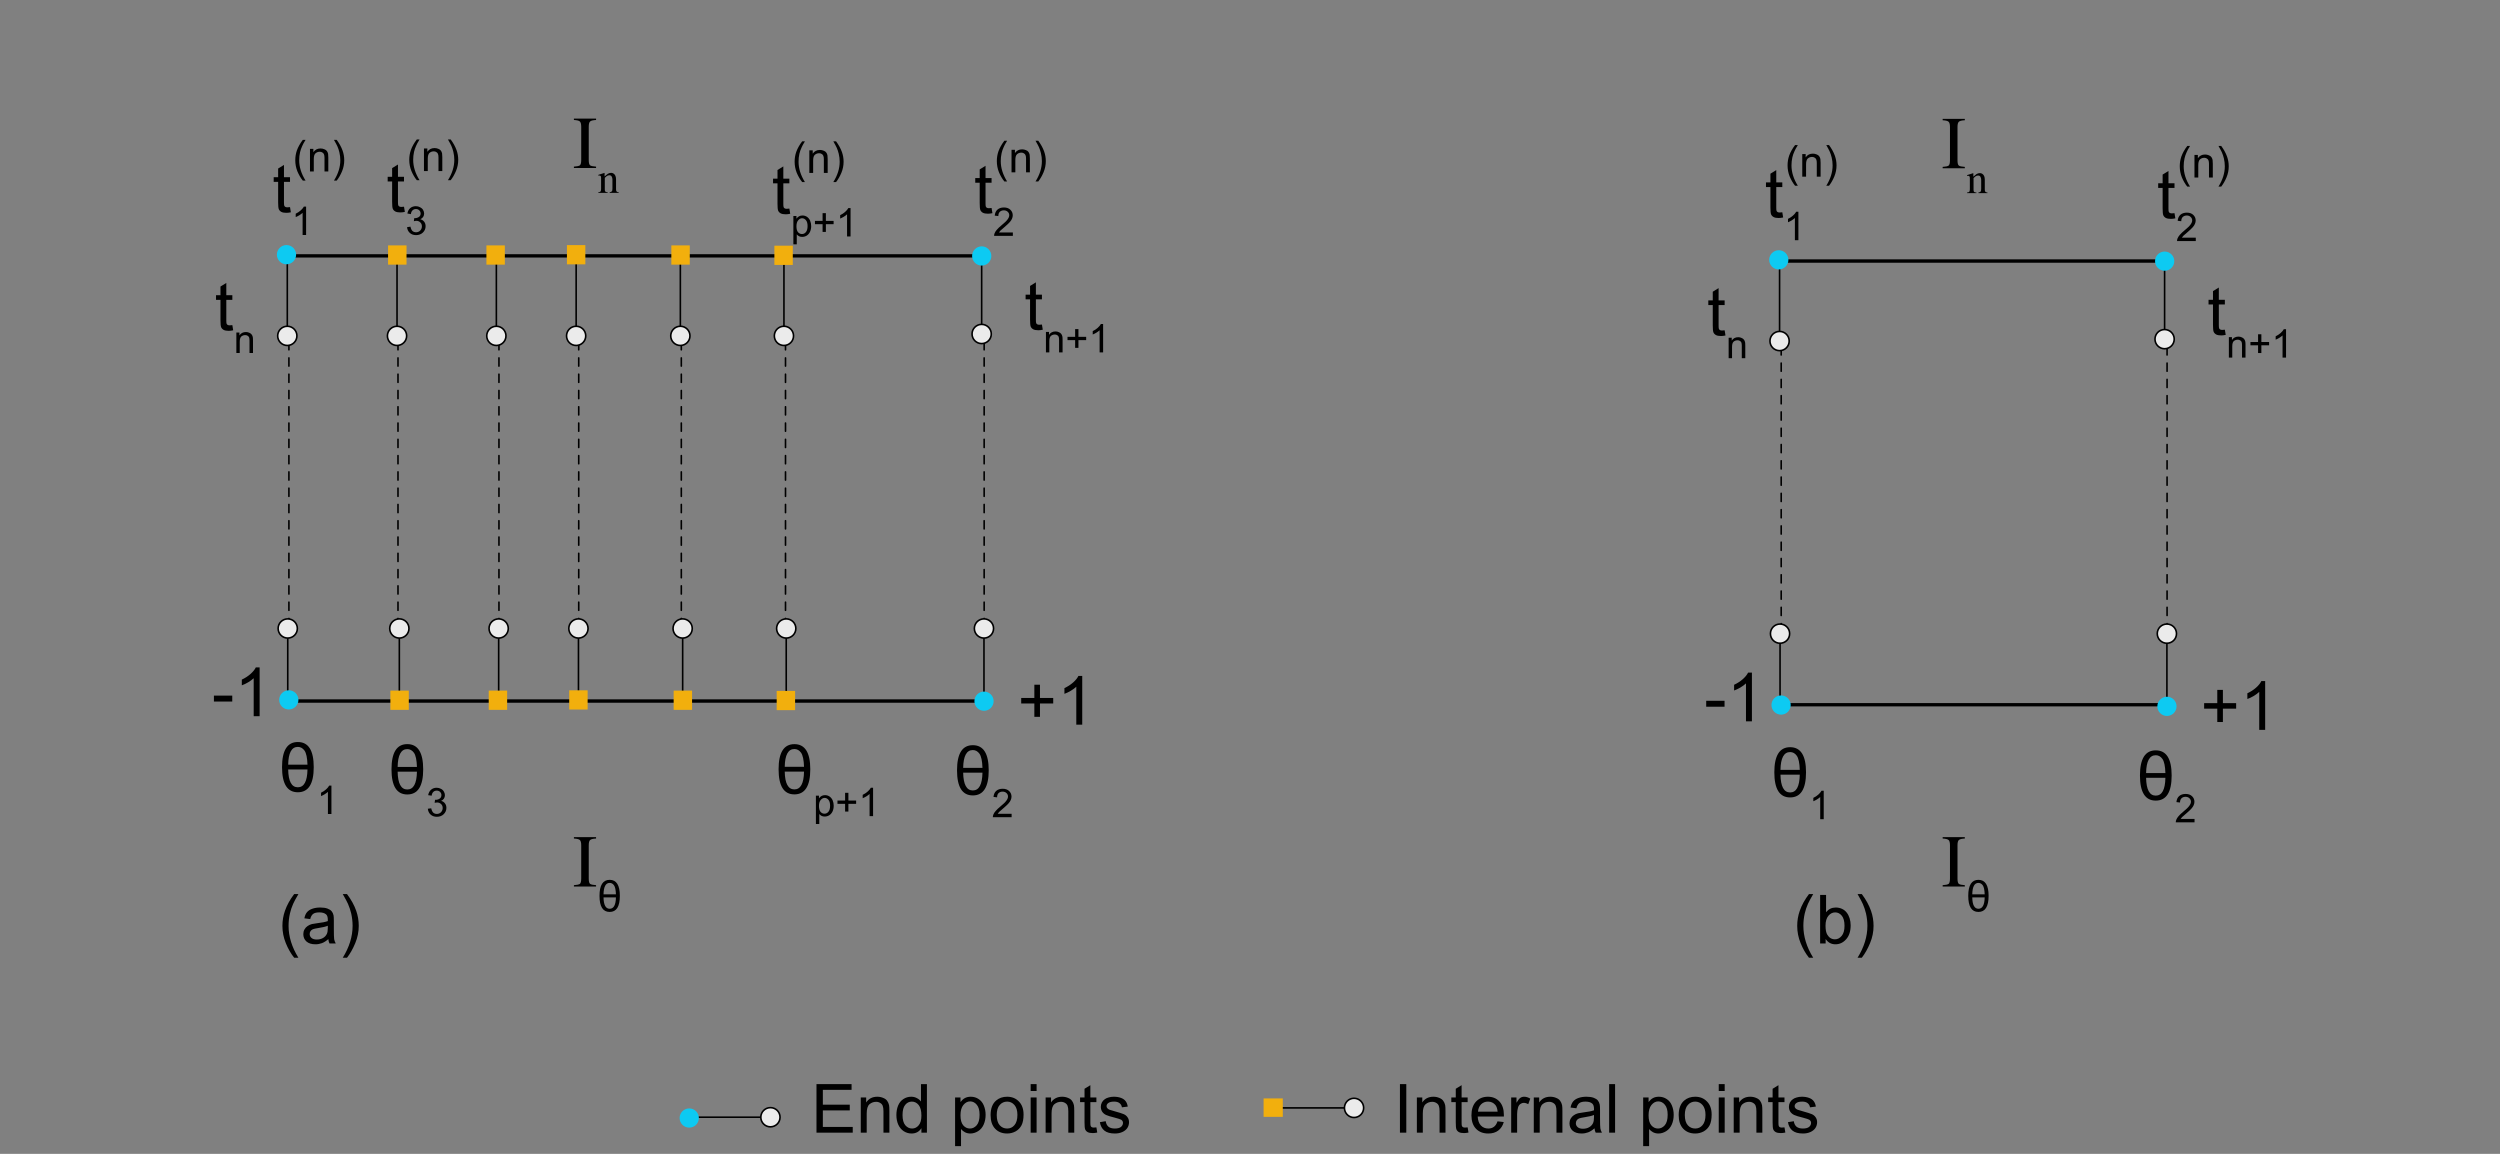 <?xml version="1.0" encoding="UTF-8"?>
<svg xmlns="http://www.w3.org/2000/svg" xmlns:xlink="http://www.w3.org/1999/xlink" width="368.504" height="170.079" viewBox="0 0 368.504 170.079">
<rect x="0" y="0" width="368.504" height="170.079" fill="#808080" stroke="none"/>
<defs>
<g>
<g id="glyph-0-0">
<path d="M 2.578 -0.781 L 2.703 -0.016 C 2.453 0.035 2.234 0.062 2.047 0.062 C 1.723 0.062 1.473 0.016 1.297 -0.078 C 1.117 -0.18 0.992 -0.316 0.922 -0.484 C 0.859 -0.648 0.828 -0.992 0.828 -1.516 L 0.828 -4.5 L 0.172 -4.5 L 0.172 -5.188 L 0.828 -5.188 L 0.828 -6.469 L 1.688 -7 L 1.688 -5.188 L 2.578 -5.188 L 2.578 -4.5 L 1.688 -4.5 L 1.688 -1.469 C 1.688 -1.219 1.703 -1.055 1.734 -0.984 C 1.766 -0.91 1.816 -0.852 1.891 -0.812 C 1.961 -0.77 2.062 -0.75 2.188 -0.75 C 2.289 -0.75 2.422 -0.758 2.578 -0.781 Z M 2.578 -0.781 "/>
</g>
<g id="glyph-0-1">
<path d="M 0.453 -3.578 C 0.453 -6.047 1.227 -7.281 2.781 -7.281 C 4.344 -7.281 5.125 -6.047 5.125 -3.578 C 5.125 -1.109 4.344 0.125 2.781 0.125 C 1.227 0.125 0.453 -1.109 0.453 -3.578 Z M 1.359 -3.938 L 4.203 -3.938 C 4.172 -4.957 4.023 -5.648 3.766 -6.016 C 3.504 -6.379 3.176 -6.562 2.781 -6.562 C 1.863 -6.562 1.391 -5.688 1.359 -3.938 Z M 4.203 -3.234 L 1.359 -3.234 C 1.391 -1.484 1.863 -0.609 2.781 -0.609 C 3.695 -0.609 4.172 -1.484 4.203 -3.234 Z M 4.203 -3.234 "/>
</g>
<g id="glyph-0-2">
<path d="M 0.312 -2.156 L 0.312 -3.031 L 3.016 -3.031 L 3.016 -2.156 Z M 0.312 -2.156 "/>
</g>
<g id="glyph-0-3">
<path d="M 3.719 0 L 2.844 0 L 2.844 -5.594 C 2.633 -5.395 2.359 -5.191 2.016 -4.984 C 1.672 -4.785 1.363 -4.641 1.094 -4.547 L 1.094 -5.391 C 1.582 -5.617 2.008 -5.895 2.375 -6.219 C 2.75 -6.551 3.008 -6.875 3.156 -7.188 L 3.719 -7.188 Z M 3.719 0 "/>
</g>
<g id="glyph-0-4">
<path d="M 2.5 -1.156 L 2.5 -3.125 L 0.562 -3.125 L 0.562 -3.938 L 2.5 -3.938 L 2.5 -5.891 L 3.328 -5.891 L 3.328 -3.938 L 5.281 -3.938 L 5.281 -3.125 L 3.328 -3.125 L 3.328 -1.156 Z M 2.5 -1.156 "/>
</g>
<g id="glyph-0-5">
<path d="M 0.797 0 L 0.797 -7.156 L 5.969 -7.156 L 5.969 -6.312 L 1.734 -6.312 L 1.734 -4.125 L 5.703 -4.125 L 5.703 -3.281 L 1.734 -3.281 L 1.734 -0.844 L 6.141 -0.844 L 6.141 0 Z M 0.797 0 "/>
</g>
<g id="glyph-0-6">
<path d="M 0.656 0 L 0.656 -5.188 L 1.453 -5.188 L 1.453 -4.453 C 1.828 -5.016 2.375 -5.297 3.094 -5.297 C 3.406 -5.297 3.691 -5.238 3.953 -5.125 C 4.223 -5.02 4.422 -4.875 4.547 -4.688 C 4.68 -4.508 4.773 -4.297 4.828 -4.047 C 4.859 -3.879 4.875 -3.594 4.875 -3.188 L 4.875 0 L 4 0 L 4 -3.156 C 4 -3.508 3.961 -3.773 3.891 -3.953 C 3.828 -4.129 3.707 -4.27 3.531 -4.375 C 3.352 -4.488 3.148 -4.547 2.922 -4.547 C 2.547 -4.547 2.219 -4.426 1.938 -4.188 C 1.664 -3.945 1.531 -3.492 1.531 -2.828 L 1.531 0 Z M 0.656 0 "/>
</g>
<g id="glyph-0-7">
<path d="M 4.031 0 L 4.031 -0.656 C 3.695 -0.133 3.211 0.125 2.578 0.125 C 2.16 0.125 1.773 0.008 1.422 -0.219 C 1.078 -0.445 0.812 -0.766 0.625 -1.172 C 0.438 -1.586 0.344 -2.062 0.344 -2.594 C 0.344 -3.102 0.426 -3.566 0.594 -3.984 C 0.77 -4.41 1.031 -4.734 1.375 -4.953 C 1.719 -5.18 2.102 -5.297 2.531 -5.297 C 2.844 -5.297 3.117 -5.227 3.359 -5.094 C 3.609 -4.969 3.812 -4.801 3.969 -4.594 L 3.969 -7.156 L 4.844 -7.156 L 4.844 0 Z M 1.25 -2.594 C 1.25 -1.926 1.383 -1.426 1.656 -1.094 C 1.938 -0.77 2.27 -0.609 2.656 -0.609 C 3.039 -0.609 3.363 -0.766 3.625 -1.078 C 3.895 -1.391 4.031 -1.867 4.031 -2.516 C 4.031 -3.223 3.895 -3.742 3.625 -4.078 C 3.352 -4.41 3.02 -4.578 2.625 -4.578 C 2.227 -4.578 1.898 -4.414 1.641 -4.094 C 1.379 -3.781 1.25 -3.281 1.25 -2.594 Z M 1.25 -2.594 "/>
</g>
<g id="glyph-0-8">
<path d="M 0.656 1.984 L 0.656 -5.188 L 1.453 -5.188 L 1.453 -4.516 C 1.648 -4.773 1.863 -4.969 2.094 -5.094 C 2.332 -5.227 2.625 -5.297 2.969 -5.297 C 3.406 -5.297 3.789 -5.18 4.125 -4.953 C 4.469 -4.734 4.723 -4.414 4.891 -4 C 5.066 -3.582 5.156 -3.125 5.156 -2.625 C 5.156 -2.102 5.062 -1.629 4.875 -1.203 C 4.688 -0.773 4.41 -0.445 4.047 -0.219 C 3.68 0.008 3.301 0.125 2.906 0.125 C 2.613 0.125 2.348 0.062 2.109 -0.062 C 1.879 -0.188 1.688 -0.344 1.531 -0.531 L 1.531 1.984 Z M 1.453 -2.562 C 1.453 -1.895 1.586 -1.398 1.859 -1.078 C 2.129 -0.766 2.457 -0.609 2.844 -0.609 C 3.227 -0.609 3.562 -0.77 3.844 -1.094 C 4.125 -1.426 4.266 -1.941 4.266 -2.641 C 4.266 -3.297 4.129 -3.785 3.859 -4.109 C 3.586 -4.441 3.258 -4.609 2.875 -4.609 C 2.5 -4.609 2.164 -4.43 1.875 -4.078 C 1.594 -3.734 1.453 -3.227 1.453 -2.562 Z M 1.453 -2.562 "/>
</g>
<g id="glyph-0-9">
<path d="M 0.328 -2.594 C 0.328 -3.551 0.598 -4.266 1.141 -4.734 C 1.578 -5.109 2.117 -5.297 2.766 -5.297 C 3.473 -5.297 4.051 -5.062 4.5 -4.594 C 4.957 -4.133 5.188 -3.492 5.188 -2.672 C 5.188 -2.004 5.086 -1.477 4.891 -1.094 C 4.691 -0.707 4.398 -0.406 4.016 -0.188 C 3.629 0.02 3.211 0.125 2.766 0.125 C 2.035 0.125 1.445 -0.109 1 -0.578 C 0.551 -1.047 0.328 -1.719 0.328 -2.594 Z M 1.234 -2.594 C 1.234 -1.926 1.379 -1.426 1.672 -1.094 C 1.961 -0.77 2.328 -0.609 2.766 -0.609 C 3.203 -0.609 3.562 -0.773 3.844 -1.109 C 4.133 -1.441 4.281 -1.945 4.281 -2.625 C 4.281 -3.258 4.133 -3.742 3.844 -4.078 C 3.551 -4.41 3.191 -4.578 2.766 -4.578 C 2.328 -4.578 1.961 -4.41 1.672 -4.078 C 1.379 -3.754 1.234 -3.258 1.234 -2.594 Z M 1.234 -2.594 "/>
</g>
<g id="glyph-0-10">
<path d="M 0.672 -6.141 L 0.672 -7.156 L 1.547 -7.156 L 1.547 -6.141 Z M 0.672 0 L 0.672 -5.188 L 1.547 -5.188 L 1.547 0 Z M 0.672 0 "/>
</g>
<g id="glyph-0-11">
<path d="M 0.312 -1.547 L 1.172 -1.688 C 1.223 -1.332 1.359 -1.062 1.578 -0.875 C 1.805 -0.695 2.117 -0.609 2.516 -0.609 C 2.922 -0.609 3.223 -0.688 3.422 -0.844 C 3.617 -1.008 3.719 -1.207 3.719 -1.438 C 3.719 -1.633 3.629 -1.789 3.453 -1.906 C 3.328 -1.977 3.023 -2.078 2.547 -2.203 C 1.91 -2.359 1.469 -2.492 1.219 -2.609 C 0.969 -2.734 0.773 -2.898 0.641 -3.109 C 0.516 -3.316 0.453 -3.551 0.453 -3.812 C 0.453 -4.039 0.504 -4.254 0.609 -4.453 C 0.711 -4.648 0.859 -4.812 1.047 -4.938 C 1.18 -5.039 1.363 -5.125 1.594 -5.188 C 1.832 -5.258 2.086 -5.297 2.359 -5.297 C 2.766 -5.297 3.117 -5.238 3.422 -5.125 C 3.734 -5.008 3.961 -4.848 4.109 -4.641 C 4.266 -4.441 4.367 -4.176 4.422 -3.844 L 3.562 -3.734 C 3.52 -3.992 3.406 -4.195 3.219 -4.344 C 3.031 -4.5 2.766 -4.578 2.422 -4.578 C 2.023 -4.578 1.738 -4.508 1.562 -4.375 C 1.383 -4.25 1.297 -4.094 1.297 -3.906 C 1.297 -3.789 1.332 -3.691 1.406 -3.609 C 1.477 -3.516 1.594 -3.438 1.75 -3.375 C 1.832 -3.344 2.094 -3.266 2.531 -3.141 C 3.145 -2.973 3.57 -2.836 3.812 -2.734 C 4.062 -2.629 4.254 -2.473 4.391 -2.266 C 4.535 -2.066 4.609 -1.82 4.609 -1.531 C 4.609 -1.227 4.523 -0.945 4.359 -0.688 C 4.191 -0.438 3.945 -0.238 3.625 -0.094 C 3.301 0.051 2.938 0.125 2.531 0.125 C 1.852 0.125 1.336 -0.016 0.984 -0.297 C 0.629 -0.578 0.406 -0.992 0.312 -1.547 Z M 0.312 -1.547 "/>
</g>
<g id="glyph-0-12">
<path d="M 0.938 0 L 0.938 -7.156 L 1.875 -7.156 L 1.875 0 Z M 0.938 0 "/>
</g>
<g id="glyph-0-13">
<path d="M 4.203 -1.672 L 5.125 -1.562 C 4.977 -1.031 4.707 -0.613 4.312 -0.312 C 3.926 -0.02 3.438 0.125 2.844 0.125 C 2.082 0.125 1.477 -0.109 1.031 -0.578 C 0.582 -1.047 0.359 -1.703 0.359 -2.547 C 0.359 -3.422 0.582 -4.098 1.031 -4.578 C 1.488 -5.055 2.07 -5.297 2.781 -5.297 C 3.477 -5.297 4.047 -5.062 4.484 -4.594 C 4.922 -4.125 5.141 -3.461 5.141 -2.609 C 5.141 -2.555 5.141 -2.477 5.141 -2.375 L 1.281 -2.375 C 1.312 -1.801 1.469 -1.363 1.75 -1.062 C 2.039 -0.758 2.406 -0.609 2.844 -0.609 C 3.164 -0.609 3.441 -0.691 3.672 -0.859 C 3.898 -1.023 4.078 -1.297 4.203 -1.672 Z M 1.328 -3.094 L 4.219 -3.094 C 4.176 -3.531 4.066 -3.859 3.891 -4.078 C 3.609 -4.41 3.242 -4.578 2.797 -4.578 C 2.391 -4.578 2.051 -4.441 1.781 -4.172 C 1.508 -3.898 1.359 -3.539 1.328 -3.094 Z M 1.328 -3.094 "/>
</g>
<g id="glyph-0-14">
<path d="M 0.656 0 L 0.656 -5.188 L 1.438 -5.188 L 1.438 -4.406 C 1.645 -4.77 1.832 -5.008 2 -5.125 C 2.164 -5.238 2.352 -5.297 2.562 -5.297 C 2.863 -5.297 3.164 -5.203 3.469 -5.016 L 3.172 -4.203 C 2.953 -4.328 2.734 -4.391 2.516 -4.391 C 2.328 -4.391 2.156 -4.332 2 -4.219 C 1.844 -4.102 1.734 -3.941 1.672 -3.734 C 1.578 -3.422 1.531 -3.082 1.531 -2.719 L 1.531 0 Z M 0.656 0 "/>
</g>
<g id="glyph-0-15">
<path d="M 4.047 -0.641 C 3.723 -0.359 3.41 -0.16 3.109 -0.047 C 2.805 0.066 2.484 0.125 2.141 0.125 C 1.566 0.125 1.125 -0.016 0.812 -0.297 C 0.508 -0.578 0.359 -0.938 0.359 -1.375 C 0.359 -1.625 0.414 -1.852 0.531 -2.062 C 0.645 -2.27 0.797 -2.438 0.984 -2.562 C 1.172 -2.695 1.383 -2.797 1.625 -2.859 C 1.789 -2.898 2.051 -2.941 2.406 -2.984 C 3.113 -3.066 3.633 -3.172 3.969 -3.297 C 3.969 -3.41 3.969 -3.484 3.969 -3.516 C 3.969 -3.879 3.883 -4.133 3.719 -4.281 C 3.5 -4.477 3.164 -4.578 2.719 -4.578 C 2.312 -4.578 2.008 -4.504 1.812 -4.359 C 1.613 -4.211 1.469 -3.957 1.375 -3.594 L 0.516 -3.703 C 0.586 -4.078 0.711 -4.375 0.891 -4.594 C 1.078 -4.82 1.336 -4.992 1.672 -5.109 C 2.016 -5.234 2.41 -5.297 2.859 -5.297 C 3.297 -5.297 3.648 -5.242 3.922 -5.141 C 4.203 -5.035 4.406 -4.906 4.531 -4.75 C 4.664 -4.594 4.758 -4.395 4.812 -4.156 C 4.844 -4.008 4.859 -3.738 4.859 -3.344 L 4.859 -2.172 C 4.859 -1.359 4.875 -0.844 4.906 -0.625 C 4.945 -0.406 5.023 -0.195 5.141 0 L 4.219 0 C 4.125 -0.188 4.066 -0.398 4.047 -0.641 Z M 3.969 -2.609 C 3.645 -2.473 3.164 -2.359 2.531 -2.266 C 2.176 -2.211 1.922 -2.156 1.766 -2.094 C 1.617 -2.031 1.504 -1.938 1.422 -1.812 C 1.336 -1.688 1.297 -1.547 1.297 -1.391 C 1.297 -1.16 1.383 -0.969 1.562 -0.812 C 1.738 -0.656 2 -0.578 2.344 -0.578 C 2.688 -0.578 2.988 -0.648 3.25 -0.797 C 3.508 -0.941 3.703 -1.145 3.828 -1.406 C 3.922 -1.602 3.969 -1.895 3.969 -2.281 Z M 3.969 -2.609 "/>
</g>
<g id="glyph-0-16">
<path d="M 0.641 0 L 0.641 -7.156 L 1.516 -7.156 L 1.516 0 Z M 0.641 0 "/>
</g>
<g id="glyph-0-17">
<path d="M 2.344 2.109 C 1.852 1.492 1.441 0.773 1.109 -0.047 C 0.773 -0.867 0.609 -1.719 0.609 -2.594 C 0.609 -3.363 0.734 -4.102 0.984 -4.812 C 1.273 -5.645 1.727 -6.469 2.344 -7.281 L 2.969 -7.281 C 2.57 -6.602 2.312 -6.117 2.188 -5.828 C 1.988 -5.379 1.832 -4.91 1.719 -4.422 C 1.582 -3.816 1.516 -3.207 1.516 -2.594 C 1.516 -1.02 2 0.547 2.969 2.109 Z M 2.344 2.109 "/>
</g>
<g id="glyph-0-18">
<path d="M 1.234 2.109 L 0.609 2.109 C 1.578 0.547 2.062 -1.02 2.062 -2.594 C 2.062 -3.195 1.992 -3.801 1.859 -4.406 C 1.742 -4.895 1.586 -5.363 1.391 -5.812 C 1.266 -6.102 1.004 -6.594 0.609 -7.281 L 1.234 -7.281 C 1.848 -6.469 2.301 -5.645 2.594 -4.812 C 2.844 -4.102 2.969 -3.363 2.969 -2.594 C 2.969 -1.719 2.797 -0.867 2.453 -0.047 C 2.117 0.773 1.711 1.492 1.234 2.109 Z M 1.234 2.109 "/>
</g>
<g id="glyph-0-19">
<path d="M 1.469 0 L 0.656 0 L 0.656 -7.156 L 1.531 -7.156 L 1.531 -4.609 C 1.906 -5.066 2.379 -5.297 2.953 -5.297 C 3.273 -5.297 3.578 -5.234 3.859 -5.109 C 4.141 -4.984 4.375 -4.801 4.562 -4.562 C 4.75 -4.332 4.895 -4.051 5 -3.719 C 5.102 -3.395 5.156 -3.047 5.156 -2.672 C 5.156 -1.785 4.93 -1.098 4.484 -0.609 C 4.047 -0.117 3.52 0.125 2.906 0.125 C 2.301 0.125 1.82 -0.133 1.469 -0.656 Z M 1.453 -2.625 C 1.453 -2.008 1.539 -1.562 1.719 -1.281 C 1.988 -0.832 2.363 -0.609 2.844 -0.609 C 3.219 -0.609 3.547 -0.773 3.828 -1.109 C 4.109 -1.441 4.25 -1.938 4.25 -2.594 C 4.25 -3.27 4.113 -3.77 3.844 -4.094 C 3.582 -4.414 3.258 -4.578 2.875 -4.578 C 2.488 -4.578 2.156 -4.41 1.875 -4.078 C 1.594 -3.742 1.453 -3.258 1.453 -2.625 Z M 1.453 -2.625 "/>
</g>
<g id="glyph-1-0">
<path d="M 0.391 0 L 0.391 -3.016 L 0.844 -3.016 L 0.844 -2.594 C 1.062 -2.926 1.383 -3.094 1.812 -3.094 C 1.988 -3.094 2.148 -3.055 2.297 -2.984 C 2.453 -2.922 2.566 -2.836 2.641 -2.734 C 2.723 -2.629 2.781 -2.504 2.812 -2.359 C 2.832 -2.266 2.844 -2.098 2.844 -1.859 L 2.844 0 L 2.328 0 L 2.328 -1.844 C 2.328 -2.051 2.305 -2.207 2.266 -2.312 C 2.223 -2.414 2.148 -2.492 2.047 -2.547 C 1.953 -2.609 1.836 -2.641 1.703 -2.641 C 1.484 -2.641 1.289 -2.57 1.125 -2.438 C 0.969 -2.301 0.891 -2.039 0.891 -1.656 L 0.891 0 Z M 0.391 0 "/>
</g>
<g id="glyph-1-1">
<path d="M 1.453 -0.672 L 1.453 -1.812 L 0.328 -1.812 L 0.328 -2.297 L 1.453 -2.297 L 1.453 -3.438 L 1.938 -3.438 L 1.938 -2.297 L 3.078 -2.297 L 3.078 -1.812 L 1.938 -1.812 L 1.938 -0.672 Z M 1.453 -0.672 "/>
</g>
<g id="glyph-1-2">
<path d="M 2.172 0 L 1.656 0 L 1.656 -3.266 C 1.531 -3.148 1.367 -3.031 1.172 -2.906 C 0.973 -2.789 0.797 -2.703 0.641 -2.641 L 0.641 -3.141 C 0.922 -3.273 1.164 -3.438 1.375 -3.625 C 1.594 -3.82 1.75 -4.008 1.844 -4.188 L 2.172 -4.188 Z M 2.172 0 "/>
</g>
<g id="glyph-1-3">
<path d="M 0.25 -1.094 L 0.75 -1.172 C 0.812 -0.879 0.91 -0.664 1.047 -0.531 C 1.191 -0.406 1.367 -0.344 1.578 -0.344 C 1.816 -0.344 2.02 -0.426 2.188 -0.594 C 2.352 -0.758 2.438 -0.969 2.438 -1.219 C 2.438 -1.457 2.359 -1.648 2.203 -1.797 C 2.047 -1.953 1.848 -2.031 1.609 -2.031 C 1.516 -2.031 1.395 -2.008 1.25 -1.969 L 1.312 -2.422 C 1.344 -2.422 1.367 -2.422 1.391 -2.422 C 1.609 -2.422 1.805 -2.477 1.984 -2.594 C 2.16 -2.707 2.25 -2.879 2.25 -3.109 C 2.25 -3.297 2.18 -3.453 2.047 -3.578 C 1.922 -3.703 1.758 -3.766 1.562 -3.766 C 1.363 -3.766 1.195 -3.703 1.062 -3.578 C 0.926 -3.453 0.844 -3.266 0.812 -3.016 L 0.297 -3.109 C 0.359 -3.453 0.5 -3.719 0.719 -3.906 C 0.945 -4.094 1.223 -4.188 1.547 -4.188 C 1.773 -4.188 1.984 -4.133 2.172 -4.031 C 2.367 -3.938 2.516 -3.805 2.609 -3.641 C 2.711 -3.473 2.766 -3.297 2.766 -3.109 C 2.766 -2.922 2.719 -2.754 2.625 -2.609 C 2.531 -2.461 2.391 -2.348 2.203 -2.266 C 2.441 -2.203 2.629 -2.082 2.766 -1.906 C 2.91 -1.727 2.984 -1.504 2.984 -1.234 C 2.984 -0.867 2.848 -0.555 2.578 -0.297 C 2.316 -0.047 1.984 0.078 1.578 0.078 C 1.203 0.078 0.895 -0.031 0.656 -0.25 C 0.414 -0.469 0.281 -0.75 0.25 -1.094 Z M 0.25 -1.094 "/>
</g>
<g id="glyph-1-4">
<path d="M 0.391 1.156 L 0.391 -3.016 L 0.844 -3.016 L 0.844 -2.625 C 0.957 -2.781 1.082 -2.895 1.219 -2.969 C 1.363 -3.051 1.535 -3.094 1.734 -3.094 C 1.984 -3.094 2.207 -3.023 2.406 -2.891 C 2.602 -2.754 2.754 -2.566 2.859 -2.328 C 2.961 -2.086 3.016 -1.82 3.016 -1.531 C 3.016 -1.219 2.957 -0.938 2.844 -0.688 C 2.727 -0.445 2.566 -0.258 2.359 -0.125 C 2.148 0 1.926 0.062 1.688 0.062 C 1.52 0.062 1.367 0.031 1.234 -0.031 C 1.098 -0.102 0.984 -0.195 0.891 -0.312 L 0.891 1.156 Z M 0.844 -1.5 C 0.844 -1.102 0.922 -0.812 1.078 -0.625 C 1.242 -0.445 1.438 -0.359 1.656 -0.359 C 1.883 -0.359 2.078 -0.453 2.234 -0.641 C 2.398 -0.836 2.484 -1.133 2.484 -1.531 C 2.484 -1.914 2.406 -2.203 2.25 -2.391 C 2.094 -2.586 1.898 -2.688 1.672 -2.688 C 1.461 -2.688 1.27 -2.582 1.094 -2.375 C 0.926 -2.176 0.844 -1.883 0.844 -1.5 Z M 0.844 -1.5 "/>
</g>
<g id="glyph-1-5">
<path d="M 2.938 -0.5 L 2.938 0 L 0.172 0 C 0.172 -0.125 0.191 -0.242 0.234 -0.359 C 0.305 -0.547 0.422 -0.727 0.578 -0.906 C 0.734 -1.094 0.957 -1.305 1.25 -1.547 C 1.695 -1.91 2 -2.203 2.156 -2.422 C 2.32 -2.641 2.406 -2.848 2.406 -3.047 C 2.406 -3.242 2.332 -3.41 2.188 -3.547 C 2.039 -3.691 1.848 -3.766 1.609 -3.766 C 1.367 -3.766 1.172 -3.691 1.016 -3.547 C 0.867 -3.398 0.797 -3.191 0.797 -2.922 L 0.266 -2.984 C 0.305 -3.379 0.441 -3.676 0.672 -3.875 C 0.91 -4.082 1.227 -4.188 1.625 -4.188 C 2.031 -4.188 2.348 -4.07 2.578 -3.844 C 2.805 -3.625 2.922 -3.352 2.922 -3.031 C 2.922 -2.863 2.883 -2.695 2.812 -2.531 C 2.75 -2.375 2.641 -2.207 2.484 -2.031 C 2.328 -1.852 2.066 -1.609 1.703 -1.297 C 1.391 -1.035 1.188 -0.859 1.094 -0.766 C 1.008 -0.672 0.941 -0.582 0.891 -0.5 Z M 2.938 -0.5 "/>
</g>
<g id="glyph-2-0">
<path d="M 0.172 -0.203 C 0.617 -0.234 0.91 -0.297 1.047 -0.391 C 1.18 -0.492 1.25 -0.758 1.25 -1.188 L 1.25 -6.078 C 1.25 -6.484 1.18 -6.742 1.047 -6.859 C 0.91 -6.984 0.617 -7.055 0.172 -7.078 L 0.172 -7.281 L 3.438 -7.281 L 3.438 -7.078 C 2.988 -7.055 2.695 -6.984 2.562 -6.859 C 2.426 -6.742 2.359 -6.484 2.359 -6.078 L 2.359 -1.188 C 2.359 -0.758 2.426 -0.492 2.562 -0.391 C 2.695 -0.297 2.988 -0.234 3.438 -0.203 L 3.438 0 L 0.172 0 Z M 1.812 -7.281 Z M 1.812 -7.281 "/>
</g>
<g id="glyph-3-0">
<path d="M 0.109 -0.094 C 0.266 -0.102 0.367 -0.133 0.422 -0.188 C 0.484 -0.25 0.516 -0.375 0.516 -0.562 L 0.516 -2.156 C 0.516 -2.289 0.504 -2.383 0.484 -2.438 C 0.441 -2.52 0.359 -2.562 0.234 -2.562 C 0.211 -2.562 0.191 -2.555 0.172 -2.547 C 0.148 -2.547 0.129 -2.547 0.109 -2.547 L 0.109 -2.656 C 0.191 -2.676 0.391 -2.738 0.703 -2.844 L 1 -2.938 C 1.02 -2.938 1.031 -2.93 1.031 -2.922 C 1.031 -2.91 1.031 -2.898 1.031 -2.891 L 1.031 -2.422 C 1.227 -2.598 1.379 -2.723 1.484 -2.797 C 1.648 -2.898 1.82 -2.953 2 -2.953 C 2.133 -2.953 2.258 -2.91 2.375 -2.828 C 2.602 -2.672 2.719 -2.391 2.719 -1.984 L 2.719 -0.516 C 2.719 -0.367 2.75 -0.258 2.812 -0.188 C 2.875 -0.125 2.973 -0.094 3.109 -0.094 L 3.109 0 L 1.781 0 L 1.781 -0.094 C 1.926 -0.113 2.031 -0.156 2.094 -0.219 C 2.156 -0.281 2.188 -0.414 2.188 -0.625 L 2.188 -1.969 C 2.188 -2.145 2.148 -2.289 2.078 -2.406 C 2.016 -2.531 1.895 -2.594 1.719 -2.594 C 1.594 -2.594 1.469 -2.551 1.344 -2.469 C 1.27 -2.414 1.176 -2.332 1.062 -2.219 L 1.062 -0.469 C 1.062 -0.32 1.094 -0.223 1.156 -0.172 C 1.227 -0.117 1.336 -0.094 1.484 -0.094 L 1.484 0 L 0.109 0 Z M 1.609 -2.953 Z M 1.609 -2.953 "/>
</g>
<g id="glyph-4-0">
<path d="M 1.5 1.344 C 1.188 0.957 0.922 0.504 0.703 -0.016 C 0.492 -0.547 0.391 -1.094 0.391 -1.656 C 0.391 -2.156 0.469 -2.633 0.625 -3.094 C 0.812 -3.613 1.102 -4.133 1.5 -4.656 L 1.906 -4.656 C 1.645 -4.227 1.477 -3.922 1.406 -3.734 C 1.27 -3.441 1.164 -3.141 1.094 -2.828 C 1.008 -2.441 0.969 -2.051 0.969 -1.656 C 0.969 -0.656 1.281 0.344 1.906 1.344 Z M 1.5 1.344 "/>
</g>
<g id="glyph-4-1">
<path d="M 0.422 0 L 0.422 -3.328 L 0.922 -3.328 L 0.922 -2.844 C 1.172 -3.207 1.523 -3.391 1.984 -3.391 C 2.18 -3.391 2.363 -3.352 2.531 -3.281 C 2.707 -3.219 2.836 -3.125 2.922 -3 C 3.004 -2.883 3.062 -2.75 3.094 -2.594 C 3.113 -2.488 3.125 -2.305 3.125 -2.047 L 3.125 0 L 2.562 0 L 2.562 -2.016 C 2.562 -2.242 2.535 -2.414 2.484 -2.531 C 2.441 -2.645 2.363 -2.734 2.25 -2.797 C 2.145 -2.867 2.02 -2.906 1.875 -2.906 C 1.625 -2.906 1.41 -2.828 1.234 -2.672 C 1.066 -2.523 0.984 -2.238 0.984 -1.812 L 0.984 0 Z M 0.422 0 "/>
</g>
<g id="glyph-4-2">
<path d="M 0.797 1.344 L 0.391 1.344 C 1.016 0.344 1.328 -0.656 1.328 -1.656 C 1.328 -2.051 1.281 -2.441 1.188 -2.828 C 1.113 -3.141 1.016 -3.438 0.891 -3.719 C 0.805 -3.906 0.641 -4.219 0.391 -4.656 L 0.797 -4.656 C 1.18 -4.133 1.469 -3.613 1.656 -3.094 C 1.82 -2.633 1.906 -2.156 1.906 -1.656 C 1.906 -1.094 1.797 -0.547 1.578 -0.016 C 1.359 0.504 1.098 0.957 0.797 1.344 Z M 0.797 1.344 "/>
</g>
<g id="glyph-4-3">
<path d="M 0.281 -2.297 C 0.281 -3.867 0.781 -4.656 1.781 -4.656 C 2.781 -4.656 3.281 -3.867 3.281 -2.297 C 3.281 -0.711 2.781 0.078 1.781 0.078 C 0.781 0.078 0.281 -0.711 0.281 -2.297 Z M 0.875 -2.516 L 2.703 -2.516 C 2.68 -3.172 2.586 -3.613 2.422 -3.844 C 2.254 -4.082 2.039 -4.203 1.781 -4.203 C 1.195 -4.203 0.895 -3.641 0.875 -2.516 Z M 2.703 -2.062 L 0.875 -2.062 C 0.895 -0.945 1.195 -0.391 1.781 -0.391 C 2.375 -0.391 2.68 -0.945 2.703 -2.062 Z M 2.703 -2.062 "/>
</g>
<g id="glyph-5-0">
<path d="M 0.453 -3.578 C 0.453 -6.055 1.227 -7.297 2.781 -7.297 C 4.344 -7.297 5.125 -6.055 5.125 -3.578 C 5.125 -1.109 4.344 0.125 2.781 0.125 C 1.227 0.125 0.453 -1.109 0.453 -3.578 Z M 1.359 -3.938 L 4.203 -3.938 C 4.172 -4.957 4.023 -5.648 3.766 -6.016 C 3.504 -6.379 3.176 -6.562 2.781 -6.562 C 1.863 -6.562 1.391 -5.688 1.359 -3.938 Z M 4.203 -3.234 L 1.359 -3.234 C 1.391 -1.484 1.863 -0.609 2.781 -0.609 C 3.695 -0.609 4.172 -1.484 4.203 -3.234 Z M 4.203 -3.234 "/>
</g>
<g id="glyph-6-0">
<path d="M 0.25 -1.109 L 0.75 -1.172 C 0.812 -0.879 0.91 -0.664 1.047 -0.531 C 1.191 -0.406 1.367 -0.344 1.578 -0.344 C 1.816 -0.344 2.02 -0.426 2.188 -0.594 C 2.352 -0.77 2.438 -0.977 2.438 -1.219 C 2.438 -1.457 2.359 -1.648 2.203 -1.797 C 2.047 -1.953 1.848 -2.031 1.609 -2.031 C 1.516 -2.031 1.395 -2.016 1.25 -1.984 L 1.312 -2.438 C 1.344 -2.426 1.367 -2.422 1.391 -2.422 C 1.609 -2.422 1.805 -2.477 1.984 -2.594 C 2.16 -2.707 2.25 -2.883 2.25 -3.125 C 2.25 -3.312 2.18 -3.469 2.047 -3.594 C 1.922 -3.719 1.758 -3.781 1.562 -3.781 C 1.363 -3.781 1.195 -3.719 1.062 -3.594 C 0.926 -3.469 0.844 -3.281 0.812 -3.031 L 0.297 -3.109 C 0.359 -3.453 0.5 -3.719 0.719 -3.906 C 0.945 -4.102 1.223 -4.203 1.547 -4.203 C 1.773 -4.203 1.984 -4.148 2.172 -4.047 C 2.367 -3.953 2.516 -3.816 2.609 -3.641 C 2.711 -3.473 2.766 -3.297 2.766 -3.109 C 2.766 -2.93 2.719 -2.766 2.625 -2.609 C 2.531 -2.461 2.391 -2.348 2.203 -2.266 C 2.441 -2.211 2.629 -2.094 2.766 -1.906 C 2.91 -1.727 2.984 -1.504 2.984 -1.234 C 2.984 -0.867 2.848 -0.555 2.578 -0.297 C 2.316 -0.047 1.984 0.078 1.578 0.078 C 1.203 0.078 0.895 -0.031 0.656 -0.25 C 0.414 -0.469 0.281 -0.754 0.25 -1.109 Z M 0.25 -1.109 "/>
</g>
</g>
</defs>
<path fill="none" stroke-width="0.24" stroke-linecap="round" stroke-linejoin="round" stroke="rgb(0%, 0%, 0%)" stroke-opacity="1" stroke-dasharray="1.2 1.2 1.2" stroke-miterlimit="10" d="M 42.586 77.72 L 42.586 120.349 " transform="matrix(1, 0, 0, -1, 0, 170.079)"/>
<path fill="none" stroke-width="0.24" stroke-linecap="round" stroke-linejoin="round" stroke="rgb(0%, 0%, 0%)" stroke-opacity="1" stroke-dasharray="1.2 1.2 1.2" stroke-miterlimit="10" d="M 58.664 77.72 L 58.664 120.349 " transform="matrix(1, 0, 0, -1, 0, 170.079)"/>
<path fill="none" stroke-width="0.24" stroke-linecap="round" stroke-linejoin="round" stroke="rgb(0%, 0%, 0%)" stroke-opacity="1" stroke-dasharray="1.2 1.2 1.2" stroke-miterlimit="10" d="M 73.547 77.72 L 73.547 120.349 " transform="matrix(1, 0, 0, -1, 0, 170.079)"/>
<path fill="none" stroke-width="0.24" stroke-linecap="round" stroke-linejoin="round" stroke="rgb(0%, 0%, 0%)" stroke-opacity="1" stroke-dasharray="1.2 1.2 1.2" stroke-miterlimit="10" d="M 85.305 77.72 L 85.305 120.349 " transform="matrix(1, 0, 0, -1, 0, 170.079)"/>
<path fill="none" stroke-width="0.24" stroke-linecap="round" stroke-linejoin="round" stroke="rgb(0%, 0%, 0%)" stroke-opacity="1" stroke-dasharray="1.2 1.2 1.2" stroke-miterlimit="10" d="M 100.426 77.72 L 100.426 120.349 " transform="matrix(1, 0, 0, -1, 0, 170.079)"/>
<path fill="none" stroke-width="0.24" stroke-linecap="round" stroke-linejoin="round" stroke="rgb(0%, 0%, 0%)" stroke-opacity="1" stroke-dasharray="1.2 1.2 1.2" stroke-miterlimit="10" d="M 115.785 77.72 L 115.785 120.349 " transform="matrix(1, 0, 0, -1, 0, 170.079)"/>
<path fill="none" stroke-width="0.24" stroke-linecap="round" stroke-linejoin="round" stroke="rgb(0%, 0%, 0%)" stroke-opacity="1" stroke-dasharray="1.2 1.2 1.2" stroke-miterlimit="10" d="M 145.066 77.72 L 145.066 120.349 " transform="matrix(1, 0, 0, -1, 0, 170.079)"/>
<path fill="none" stroke-width="0.24" stroke-linecap="round" stroke-linejoin="round" stroke="rgb(0%, 0%, 0%)" stroke-opacity="1" stroke-miterlimit="10" d="M 73.164 131.157 L 73.164 120.606 " transform="matrix(1, 0, 0, -1, 0, 170.079)"/>
<path fill-rule="evenodd" fill="rgb(92.157%, 92.157%, 92.157%)" fill-opacity="1" stroke-width="0.24" stroke-linecap="round" stroke-linejoin="round" stroke="rgb(0%, 0%, 0%)" stroke-opacity="1" stroke-miterlimit="10" d="M 73.164 121.989 C 73.945 121.989 74.582 121.356 74.582 120.571 C 74.582 119.79 73.945 119.157 73.164 119.157 C 72.383 119.157 71.746 119.79 71.746 120.571 C 71.746 121.356 72.383 121.989 73.164 121.989 Z M 73.164 121.989 " transform="matrix(1, 0, 0, -1, 0, 170.079)"/>
<path fill="none" stroke-width="0.24" stroke-linecap="round" stroke-linejoin="round" stroke="rgb(0%, 0%, 0%)" stroke-opacity="1" stroke-miterlimit="10" d="M 84.926 131.157 L 84.926 120.606 " transform="matrix(1, 0, 0, -1, 0, 170.079)"/>
<path fill-rule="evenodd" fill="rgb(92.157%, 92.157%, 92.157%)" fill-opacity="1" stroke-width="0.24" stroke-linecap="round" stroke-linejoin="round" stroke="rgb(0%, 0%, 0%)" stroke-opacity="1" stroke-miterlimit="10" d="M 84.926 121.989 C 85.707 121.989 86.34 121.356 86.34 120.571 C 86.34 119.79 85.707 119.157 84.926 119.157 C 84.141 119.157 83.508 119.79 83.508 120.571 C 83.508 121.356 84.141 121.989 84.926 121.989 Z M 84.926 121.989 " transform="matrix(1, 0, 0, -1, 0, 170.079)"/>
<path fill="none" stroke-width="0.24" stroke-linecap="round" stroke-linejoin="round" stroke="rgb(0%, 0%, 0%)" stroke-opacity="1" stroke-miterlimit="10" d="M 100.285 131.157 L 100.285 120.606 " transform="matrix(1, 0, 0, -1, 0, 170.079)"/>
<path fill-rule="evenodd" fill="rgb(92.157%, 92.157%, 92.157%)" fill-opacity="1" stroke-width="0.24" stroke-linecap="round" stroke-linejoin="round" stroke="rgb(0%, 0%, 0%)" stroke-opacity="1" stroke-miterlimit="10" d="M 100.285 121.989 C 101.066 121.989 101.703 121.356 101.703 120.571 C 101.703 119.79 101.066 119.157 100.285 119.157 C 99.504 119.157 98.867 119.79 98.867 120.571 C 98.867 121.356 99.504 121.989 100.285 121.989 Z M 100.285 121.989 " transform="matrix(1, 0, 0, -1, 0, 170.079)"/>
<path fill="none" stroke-width="0.24" stroke-linecap="round" stroke-linejoin="round" stroke="rgb(0%, 0%, 0%)" stroke-opacity="1" stroke-miterlimit="10" d="M 115.555 131.157 L 115.555 120.606 " transform="matrix(1, 0, 0, -1, 0, 170.079)"/>
<path fill-rule="evenodd" fill="rgb(92.157%, 92.157%, 92.157%)" fill-opacity="1" stroke-width="0.24" stroke-linecap="round" stroke-linejoin="round" stroke="rgb(0%, 0%, 0%)" stroke-opacity="1" stroke-miterlimit="10" d="M 115.555 121.989 C 116.336 121.989 116.969 121.356 116.969 120.571 C 116.969 119.79 116.336 119.157 115.555 119.157 C 114.77 119.157 114.137 119.79 114.137 120.571 C 114.137 121.356 114.77 121.989 115.555 121.989 Z M 115.555 121.989 " transform="matrix(1, 0, 0, -1, 0, 170.079)"/>
<path fill="none" stroke-width="0.24" stroke-linecap="round" stroke-linejoin="round" stroke="rgb(0%, 0%, 0%)" stroke-opacity="1" stroke-miterlimit="10" d="M 144.699 131.438 L 144.699 120.884 " transform="matrix(1, 0, 0, -1, 0, 170.079)"/>
<path fill-rule="evenodd" fill="rgb(92.157%, 92.157%, 92.157%)" fill-opacity="1" stroke-width="0.24" stroke-linecap="round" stroke-linejoin="round" stroke="rgb(0%, 0%, 0%)" stroke-opacity="1" stroke-miterlimit="10" d="M 144.699 122.266 C 145.48 122.266 146.117 121.634 146.117 120.852 C 146.117 120.067 145.48 119.434 144.699 119.434 C 143.918 119.434 143.281 120.067 143.281 120.852 C 143.281 121.634 143.918 122.266 144.699 122.266 Z M 144.699 122.266 " transform="matrix(1, 0, 0, -1, 0, 170.079)"/>
<path fill="none" stroke-width="0.5" stroke-linecap="round" stroke-linejoin="round" stroke="rgb(0%, 0%, 0%)" stroke-opacity="1" stroke-miterlimit="10" d="M 42.668 132.364 L 144.258 132.364 " transform="matrix(1, 0, 0, -1, 0, 170.079)"/>
<path fill-rule="evenodd" fill="rgb(5.098%, 79.216%, 94.902%)" fill-opacity="1" d="M 144.707 36.312 C 145.488 36.312 146.125 36.949 146.125 37.73 C 146.125 38.516 145.488 39.148 144.707 39.148 C 143.926 39.148 143.289 38.516 143.289 37.73 C 143.289 36.949 143.926 36.312 144.707 36.312 Z M 144.707 36.312 "/>
<g fill="rgb(0%, 0%, 0%)" fill-opacity="1">
<use xlink:href="#glyph-0-0" x="31.67" y="48.705"/>
</g>
<g fill="rgb(0%, 0%, 0%)" fill-opacity="1">
<use xlink:href="#glyph-1-0" x="34.448" y="52.035"/>
</g>
<g fill="rgb(0%, 0%, 0%)" fill-opacity="1">
<use xlink:href="#glyph-0-0" x="151.004" y="48.618"/>
</g>
<g fill="rgb(0%, 0%, 0%)" fill-opacity="1">
<use xlink:href="#glyph-1-0" x="153.782" y="51.948"/>
</g>
<g fill="rgb(0%, 0%, 0%)" fill-opacity="1">
<use xlink:href="#glyph-1-1" x="157.025" y="51.948"/>
</g>
<g fill="rgb(0%, 0%, 0%)" fill-opacity="1">
<use xlink:href="#glyph-1-2" x="160.429" y="51.948"/>
</g>
<g fill="rgb(0%, 0%, 0%)" fill-opacity="1">
<use xlink:href="#glyph-2-0" x="84.423" y="24.765"/>
</g>
<g fill="rgb(0%, 0%, 0%)" fill-opacity="1">
<use xlink:href="#glyph-3-0" x="88.086" y="28.428"/>
</g>
<path fill-rule="evenodd" fill="rgb(94.902%, 68.628%, 5.098%)" fill-opacity="1" d="M 71.699 39.008 L 74.414 39.008 L 74.414 36.172 L 71.699 36.172 Z M 71.699 39.008 "/>
<path fill-rule="evenodd" fill="rgb(94.902%, 68.628%, 5.098%)" fill-opacity="1" d="M 114.145 39.051 L 116.859 39.051 L 116.859 36.215 L 114.145 36.215 Z M 114.145 39.051 "/>
<path fill-rule="evenodd" fill="rgb(94.902%, 68.628%, 5.098%)" fill-opacity="1" d="M 83.566 38.965 L 86.281 38.965 L 86.281 36.129 L 83.566 36.129 Z M 83.566 38.965 "/>
<path fill-rule="evenodd" fill="rgb(94.902%, 68.628%, 5.098%)" fill-opacity="1" d="M 98.957 39.008 L 101.672 39.008 L 101.672 36.172 L 98.957 36.172 Z M 98.957 39.008 "/>
<g fill="rgb(0%, 0%, 0%)" fill-opacity="1">
<use xlink:href="#glyph-0-0" x="40.17" y="31.31"/>
</g>
<g fill="rgb(0%, 0%, 0%)" fill-opacity="1">
<use xlink:href="#glyph-1-2" x="42.948" y="34.64"/>
</g>
<g fill="rgb(0%, 0%, 0%)" fill-opacity="1">
<use xlink:href="#glyph-4-0" x="43.133" y="25.275"/>
</g>
<g fill="rgb(0%, 0%, 0%)" fill-opacity="1">
<use xlink:href="#glyph-4-1" x="45.269" y="25.275"/>
</g>
<g fill="rgb(0%, 0%, 0%)" fill-opacity="1">
<use xlink:href="#glyph-4-2" x="48.836" y="25.275"/>
</g>
<g fill="rgb(0%, 0%, 0%)" fill-opacity="1">
<use xlink:href="#glyph-0-0" x="56.972" y="31.25"/>
</g>
<g fill="rgb(0%, 0%, 0%)" fill-opacity="1">
<use xlink:href="#glyph-1-3" x="59.751" y="34.58"/>
</g>
<g fill="rgb(0%, 0%, 0%)" fill-opacity="1">
<use xlink:href="#glyph-4-0" x="59.935" y="25.215"/>
</g>
<g fill="rgb(0%, 0%, 0%)" fill-opacity="1">
<use xlink:href="#glyph-4-1" x="62.071" y="25.215"/>
</g>
<g fill="rgb(0%, 0%, 0%)" fill-opacity="1">
<use xlink:href="#glyph-4-2" x="65.638" y="25.215"/>
</g>
<g fill="rgb(0%, 0%, 0%)" fill-opacity="1">
<use xlink:href="#glyph-0-0" x="113.776" y="31.527"/>
</g>
<g fill="rgb(0%, 0%, 0%)" fill-opacity="1">
<use xlink:href="#glyph-1-4" x="116.554" y="34.857"/>
</g>
<g fill="rgb(0%, 0%, 0%)" fill-opacity="1">
<use xlink:href="#glyph-1-1" x="119.797" y="34.857"/>
</g>
<g fill="rgb(0%, 0%, 0%)" fill-opacity="1">
<use xlink:href="#glyph-1-2" x="123.201" y="34.857"/>
</g>
<g fill="rgb(0%, 0%, 0%)" fill-opacity="1">
<use xlink:href="#glyph-4-0" x="116.739" y="25.492"/>
</g>
<g fill="rgb(0%, 0%, 0%)" fill-opacity="1">
<use xlink:href="#glyph-4-1" x="118.875" y="25.492"/>
</g>
<g fill="rgb(0%, 0%, 0%)" fill-opacity="1">
<use xlink:href="#glyph-4-2" x="122.442" y="25.492"/>
</g>
<g fill="rgb(0%, 0%, 0%)" fill-opacity="1">
<use xlink:href="#glyph-0-0" x="143.581" y="31.439"/>
</g>
<g fill="rgb(0%, 0%, 0%)" fill-opacity="1">
<use xlink:href="#glyph-1-5" x="146.359" y="34.769"/>
</g>
<g fill="rgb(0%, 0%, 0%)" fill-opacity="1">
<use xlink:href="#glyph-4-0" x="146.544" y="25.404"/>
</g>
<g fill="rgb(0%, 0%, 0%)" fill-opacity="1">
<use xlink:href="#glyph-4-1" x="148.68" y="25.404"/>
</g>
<g fill="rgb(0%, 0%, 0%)" fill-opacity="1">
<use xlink:href="#glyph-4-2" x="152.247" y="25.404"/>
</g>
<path fill="none" stroke-width="0.24" stroke-linecap="round" stroke-linejoin="round" stroke="rgb(0%, 0%, 0%)" stroke-opacity="1" stroke-miterlimit="10" d="M 42.414 66.852 L 42.414 77.407 " transform="matrix(1, 0, 0, -1, 0, 170.079)"/>
<path fill-rule="evenodd" fill="rgb(92.157%, 92.157%, 92.157%)" fill-opacity="1" stroke-width="0.24" stroke-linecap="round" stroke-linejoin="round" stroke="rgb(0%, 0%, 0%)" stroke-opacity="1" stroke-miterlimit="10" d="M 42.414 76.024 C 43.195 76.024 43.832 76.657 43.832 77.442 C 43.832 78.224 43.195 78.856 42.414 78.856 C 41.633 78.856 40.996 78.224 40.996 77.442 C 40.996 76.657 41.633 76.024 42.414 76.024 Z M 42.414 76.024 " transform="matrix(1, 0, 0, -1, 0, 170.079)"/>
<path fill="none" stroke-width="0.24" stroke-linecap="round" stroke-linejoin="round" stroke="rgb(0%, 0%, 0%)" stroke-opacity="1" stroke-miterlimit="10" d="M 58.863 66.852 L 58.863 77.407 " transform="matrix(1, 0, 0, -1, 0, 170.079)"/>
<path fill-rule="evenodd" fill="rgb(92.157%, 92.157%, 92.157%)" fill-opacity="1" stroke-width="0.24" stroke-linecap="round" stroke-linejoin="round" stroke="rgb(0%, 0%, 0%)" stroke-opacity="1" stroke-miterlimit="10" d="M 58.863 76.024 C 59.645 76.024 60.281 76.657 60.281 77.442 C 60.281 78.224 59.645 78.856 58.863 78.856 C 58.082 78.856 57.445 78.224 57.445 77.442 C 57.445 76.657 58.082 76.024 58.863 76.024 Z M 58.863 76.024 " transform="matrix(1, 0, 0, -1, 0, 170.079)"/>
<path fill="none" stroke-width="0.24" stroke-linecap="round" stroke-linejoin="round" stroke="rgb(0%, 0%, 0%)" stroke-opacity="1" stroke-miterlimit="10" d="M 73.504 66.852 L 73.504 77.407 " transform="matrix(1, 0, 0, -1, 0, 170.079)"/>
<path fill-rule="evenodd" fill="rgb(92.157%, 92.157%, 92.157%)" fill-opacity="1" stroke-width="0.24" stroke-linecap="round" stroke-linejoin="round" stroke="rgb(0%, 0%, 0%)" stroke-opacity="1" stroke-miterlimit="10" d="M 73.504 76.024 C 74.285 76.024 74.922 76.657 74.922 77.442 C 74.922 78.224 74.285 78.856 73.504 78.856 C 72.719 78.856 72.086 78.224 72.086 77.442 C 72.086 76.657 72.719 76.024 73.504 76.024 Z M 73.504 76.024 " transform="matrix(1, 0, 0, -1, 0, 170.079)"/>
<path fill="none" stroke-width="0.24" stroke-linecap="round" stroke-linejoin="round" stroke="rgb(0%, 0%, 0%)" stroke-opacity="1" stroke-miterlimit="10" d="M 85.266 66.852 L 85.266 77.407 " transform="matrix(1, 0, 0, -1, 0, 170.079)"/>
<path fill-rule="evenodd" fill="rgb(92.157%, 92.157%, 92.157%)" fill-opacity="1" stroke-width="0.24" stroke-linecap="round" stroke-linejoin="round" stroke="rgb(0%, 0%, 0%)" stroke-opacity="1" stroke-miterlimit="10" d="M 85.262 76.024 C 86.047 76.024 86.68 76.657 86.68 77.442 C 86.68 78.224 86.047 78.856 85.262 78.856 C 84.48 78.856 83.844 78.224 83.844 77.442 C 83.844 76.657 84.48 76.024 85.262 76.024 Z M 85.262 76.024 " transform="matrix(1, 0, 0, -1, 0, 170.079)"/>
<path fill="none" stroke-width="0.24" stroke-linecap="round" stroke-linejoin="round" stroke="rgb(0%, 0%, 0%)" stroke-opacity="1" stroke-miterlimit="10" d="M 100.625 66.852 L 100.625 77.407 " transform="matrix(1, 0, 0, -1, 0, 170.079)"/>
<path fill-rule="evenodd" fill="rgb(92.157%, 92.157%, 92.157%)" fill-opacity="1" stroke-width="0.24" stroke-linecap="round" stroke-linejoin="round" stroke="rgb(0%, 0%, 0%)" stroke-opacity="1" stroke-miterlimit="10" d="M 100.621 76.024 C 101.406 76.024 102.039 76.657 102.039 77.442 C 102.039 78.224 101.406 78.856 100.621 78.856 C 99.84 78.856 99.207 78.224 99.207 77.442 C 99.207 76.657 99.84 76.024 100.621 76.024 Z M 100.621 76.024 " transform="matrix(1, 0, 0, -1, 0, 170.079)"/>
<path fill="none" stroke-width="0.24" stroke-linecap="round" stroke-linejoin="round" stroke="rgb(0%, 0%, 0%)" stroke-opacity="1" stroke-miterlimit="10" d="M 115.891 66.852 L 115.891 77.407 " transform="matrix(1, 0, 0, -1, 0, 170.079)"/>
<path fill-rule="evenodd" fill="rgb(92.157%, 92.157%, 92.157%)" fill-opacity="1" stroke-width="0.24" stroke-linecap="round" stroke-linejoin="round" stroke="rgb(0%, 0%, 0%)" stroke-opacity="1" stroke-miterlimit="10" d="M 115.891 76.024 C 116.676 76.024 117.309 76.657 117.309 77.442 C 117.309 78.224 116.676 78.856 115.891 78.856 C 115.109 78.856 114.473 78.224 114.473 77.442 C 114.473 76.657 115.109 76.024 115.891 76.024 Z M 115.891 76.024 " transform="matrix(1, 0, 0, -1, 0, 170.079)"/>
<path fill="none" stroke-width="0.24" stroke-linecap="round" stroke-linejoin="round" stroke="rgb(0%, 0%, 0%)" stroke-opacity="1" stroke-miterlimit="10" d="M 145.039 66.852 L 145.039 77.407 " transform="matrix(1, 0, 0, -1, 0, 170.079)"/>
<path fill-rule="evenodd" fill="rgb(92.157%, 92.157%, 92.157%)" fill-opacity="1" stroke-width="0.24" stroke-linecap="round" stroke-linejoin="round" stroke="rgb(0%, 0%, 0%)" stroke-opacity="1" stroke-miterlimit="10" d="M 145.039 76.024 C 145.82 76.024 146.453 76.657 146.453 77.442 C 146.453 78.224 145.82 78.856 145.039 78.856 C 144.258 78.856 143.621 78.224 143.621 77.442 C 143.621 76.657 144.258 76.024 145.039 76.024 Z M 145.039 76.024 " transform="matrix(1, 0, 0, -1, 0, 170.079)"/>
<path fill="none" stroke-width="0.5" stroke-linecap="round" stroke-linejoin="round" stroke="rgb(0%, 0%, 0%)" stroke-opacity="1" stroke-miterlimit="10" d="M 43.008 66.743 L 144.598 66.743 " transform="matrix(1, 0, 0, -1, 0, 170.079)"/>
<path fill-rule="evenodd" fill="rgb(5.098%, 79.216%, 94.902%)" fill-opacity="1" d="M 42.57 101.746 C 43.352 101.746 43.988 102.379 43.988 103.164 C 43.988 103.945 43.352 104.578 42.57 104.578 C 41.789 104.578 41.152 103.945 41.152 103.164 C 41.152 102.379 41.789 101.746 42.57 101.746 Z M 42.57 101.746 "/>
<path fill-rule="evenodd" fill="rgb(5.098%, 79.216%, 94.902%)" fill-opacity="1" d="M 145.047 101.938 C 145.828 101.938 146.465 102.574 146.465 103.355 C 146.465 104.137 145.828 104.773 145.047 104.773 C 144.266 104.773 143.629 104.137 143.629 103.355 C 143.629 102.574 144.266 101.938 145.047 101.938 Z M 145.047 101.938 "/>
<g fill="rgb(0%, 0%, 0%)" fill-opacity="1">
<use xlink:href="#glyph-2-0" x="84.423" y="130.68"/>
</g>
<g fill="rgb(0%, 0%, 0%)" fill-opacity="1">
<use xlink:href="#glyph-4-3" x="88.086" y="134.344"/>
</g>
<path fill-rule="evenodd" fill="rgb(94.902%, 68.628%, 5.098%)" fill-opacity="1" d="M 57.543 104.633 L 60.258 104.633 L 60.258 101.797 L 57.543 101.797 Z M 57.543 104.633 "/>
<path fill-rule="evenodd" fill="rgb(94.902%, 68.628%, 5.098%)" fill-opacity="1" d="M 72.039 104.633 L 74.754 104.633 L 74.754 101.797 L 72.039 101.797 Z M 72.039 104.633 "/>
<path fill-rule="evenodd" fill="rgb(94.902%, 68.628%, 5.098%)" fill-opacity="1" d="M 114.484 104.676 L 117.199 104.676 L 117.199 101.84 L 114.484 101.84 Z M 114.484 104.676 "/>
<path fill-rule="evenodd" fill="rgb(94.902%, 68.628%, 5.098%)" fill-opacity="1" d="M 83.902 104.586 L 86.617 104.586 L 86.617 101.754 L 83.902 101.754 Z M 83.902 104.586 "/>
<path fill-rule="evenodd" fill="rgb(94.902%, 68.628%, 5.098%)" fill-opacity="1" d="M 99.297 104.633 L 102.012 104.633 L 102.012 101.797 L 99.297 101.797 Z M 99.297 104.633 "/>
<g fill="rgb(0%, 0%, 0%)" fill-opacity="1">
<use xlink:href="#glyph-5-0" x="57.254" y="116.981"/>
</g>
<g fill="rgb(0%, 0%, 0%)" fill-opacity="1">
<use xlink:href="#glyph-6-0" x="62.815" y="120.318"/>
</g>
<g fill="rgb(0%, 0%, 0%)" fill-opacity="1">
<use xlink:href="#glyph-0-1" x="41.12" y="116.656"/>
</g>
<g fill="rgb(0%, 0%, 0%)" fill-opacity="1">
<use xlink:href="#glyph-1-2" x="46.681" y="119.986"/>
</g>
<g fill="rgb(0%, 0%, 0%)" fill-opacity="1">
<use xlink:href="#glyph-0-1" x="114.312" y="116.969"/>
</g>
<g fill="rgb(0%, 0%, 0%)" fill-opacity="1">
<use xlink:href="#glyph-1-4" x="119.874" y="120.299"/>
</g>
<g fill="rgb(0%, 0%, 0%)" fill-opacity="1">
<use xlink:href="#glyph-1-1" x="123.117" y="120.299"/>
</g>
<g fill="rgb(0%, 0%, 0%)" fill-opacity="1">
<use xlink:href="#glyph-1-2" x="126.521" y="120.299"/>
</g>
<g fill="rgb(0%, 0%, 0%)" fill-opacity="1">
<use xlink:href="#glyph-0-1" x="140.614" y="117.122"/>
</g>
<g fill="rgb(0%, 0%, 0%)" fill-opacity="1">
<use xlink:href="#glyph-1-5" x="146.176" y="120.452"/>
</g>
<g fill="rgb(0%, 0%, 0%)" fill-opacity="1">
<use xlink:href="#glyph-0-2" x="31.219" y="105.565"/>
</g>
<g fill="rgb(0%, 0%, 0%)" fill-opacity="1">
<use xlink:href="#glyph-0-3" x="34.55" y="105.565"/>
</g>
<g fill="rgb(0%, 0%, 0%)" fill-opacity="1">
<use xlink:href="#glyph-0-4" x="149.965" y="106.819"/>
</g>
<g fill="rgb(0%, 0%, 0%)" fill-opacity="1">
<use xlink:href="#glyph-0-3" x="155.804" y="106.819"/>
</g>
<path fill="none" stroke-width="0.24" stroke-linecap="round" stroke-linejoin="round" stroke="rgb(0%, 0%, 0%)" stroke-opacity="1" stroke-dasharray="1.2 1.2 1.2" stroke-miterlimit="10" d="M 262.551 76.958 L 262.551 119.587 " transform="matrix(1, 0, 0, -1, 0, 170.079)"/>
<path fill="none" stroke-width="0.24" stroke-linecap="round" stroke-linejoin="round" stroke="rgb(0%, 0%, 0%)" stroke-opacity="1" stroke-dasharray="1.2 1.2 1.2" stroke-miterlimit="10" d="M 319.43 76.958 L 319.43 119.587 " transform="matrix(1, 0, 0, -1, 0, 170.079)"/>
<path fill="none" stroke-width="0.24" stroke-linecap="round" stroke-linejoin="round" stroke="rgb(0%, 0%, 0%)" stroke-opacity="1" stroke-miterlimit="10" d="M 262.312 130.395 L 262.312 119.845 " transform="matrix(1, 0, 0, -1, 0, 170.079)"/>
<path fill-rule="evenodd" fill="rgb(92.157%, 92.157%, 92.157%)" fill-opacity="1" stroke-width="0.24" stroke-linecap="round" stroke-linejoin="round" stroke="rgb(0%, 0%, 0%)" stroke-opacity="1" stroke-miterlimit="10" d="M 262.312 121.227 C 263.098 121.227 263.73 120.595 263.73 119.809 C 263.73 119.028 263.098 118.391 262.312 118.391 C 261.531 118.391 260.895 119.028 260.895 119.809 C 260.895 120.595 261.531 121.227 262.312 121.227 Z M 262.312 121.227 " transform="matrix(1, 0, 0, -1, 0, 170.079)"/>
<path fill="none" stroke-width="0.24" stroke-linecap="round" stroke-linejoin="round" stroke="rgb(0%, 0%, 0%)" stroke-opacity="1" stroke-miterlimit="10" d="M 319.066 130.677 L 319.066 120.122 " transform="matrix(1, 0, 0, -1, 0, 170.079)"/>
<path fill-rule="evenodd" fill="rgb(92.157%, 92.157%, 92.157%)" fill-opacity="1" stroke-width="0.24" stroke-linecap="round" stroke-linejoin="round" stroke="rgb(0%, 0%, 0%)" stroke-opacity="1" stroke-miterlimit="10" d="M 319.066 121.505 C 319.848 121.505 320.484 120.872 320.484 120.091 C 320.484 119.306 319.848 118.673 319.066 118.673 C 318.281 118.673 317.648 119.306 317.648 120.091 C 317.648 120.872 318.281 121.505 319.066 121.505 Z M 319.066 121.505 " transform="matrix(1, 0, 0, -1, 0, 170.079)"/>
<path fill="none" stroke-width="0.5" stroke-linecap="round" stroke-linejoin="round" stroke="rgb(0%, 0%, 0%)" stroke-opacity="1" stroke-miterlimit="10" d="M 261.941 131.602 L 318.637 131.602 " transform="matrix(1, 0, 0, -1, 0, 170.079)"/>
<path fill="none" stroke-width="0.5" stroke-linecap="round" stroke-linejoin="round" stroke="rgb(0%, 0%, 0%)" stroke-opacity="1" stroke-miterlimit="10" d="M 262.797 66.2 L 319.488 66.2 " transform="matrix(1, 0, 0, -1, 0, 170.079)"/>
<path fill-rule="evenodd" fill="rgb(5.098%, 79.216%, 94.902%)" fill-opacity="1" d="M 262.195 36.883 C 262.98 36.883 263.613 37.52 263.613 38.301 C 263.613 39.082 262.98 39.719 262.195 39.719 C 261.414 39.719 260.781 39.082 260.781 38.301 C 260.781 37.52 261.414 36.883 262.195 36.883 Z M 262.195 36.883 "/>
<path fill-rule="evenodd" fill="rgb(5.098%, 79.216%, 94.902%)" fill-opacity="1" d="M 319.074 37.078 C 319.855 37.078 320.492 37.711 320.492 38.492 C 320.492 39.277 319.855 39.91 319.074 39.91 C 318.293 39.91 317.656 39.277 317.656 38.492 C 317.656 37.711 318.293 37.078 319.074 37.078 Z M 319.074 37.078 "/>
<g fill="rgb(0%, 0%, 0%)" fill-opacity="1">
<use xlink:href="#glyph-0-0" x="251.636" y="49.467"/>
</g>
<g fill="rgb(0%, 0%, 0%)" fill-opacity="1">
<use xlink:href="#glyph-1-0" x="254.414" y="52.797"/>
</g>
<g fill="rgb(0%, 0%, 0%)" fill-opacity="1">
<use xlink:href="#glyph-0-0" x="325.37" y="49.38"/>
</g>
<g fill="rgb(0%, 0%, 0%)" fill-opacity="1">
<use xlink:href="#glyph-1-0" x="328.148" y="52.71"/>
</g>
<g fill="rgb(0%, 0%, 0%)" fill-opacity="1">
<use xlink:href="#glyph-1-1" x="331.391" y="52.71"/>
</g>
<g fill="rgb(0%, 0%, 0%)" fill-opacity="1">
<use xlink:href="#glyph-1-2" x="334.795" y="52.71"/>
</g>
<g fill="rgb(0%, 0%, 0%)" fill-opacity="1">
<use xlink:href="#glyph-2-0" x="286.179" y="24.804"/>
</g>
<g fill="rgb(0%, 0%, 0%)" fill-opacity="1">
<use xlink:href="#glyph-3-0" x="289.842" y="28.467"/>
</g>
<g fill="rgb(0%, 0%, 0%)" fill-opacity="1">
<use xlink:href="#glyph-0-0" x="260.136" y="32.072"/>
</g>
<g fill="rgb(0%, 0%, 0%)" fill-opacity="1">
<use xlink:href="#glyph-1-2" x="262.914" y="35.402"/>
</g>
<g fill="rgb(0%, 0%, 0%)" fill-opacity="1">
<use xlink:href="#glyph-4-0" x="263.099" y="26.037"/>
</g>
<g fill="rgb(0%, 0%, 0%)" fill-opacity="1">
<use xlink:href="#glyph-4-1" x="265.235" y="26.037"/>
</g>
<g fill="rgb(0%, 0%, 0%)" fill-opacity="1">
<use xlink:href="#glyph-4-2" x="268.802" y="26.037"/>
</g>
<g fill="rgb(0%, 0%, 0%)" fill-opacity="1">
<use xlink:href="#glyph-0-0" x="317.947" y="32.201"/>
</g>
<g fill="rgb(0%, 0%, 0%)" fill-opacity="1">
<use xlink:href="#glyph-1-5" x="320.725" y="35.531"/>
</g>
<g fill="rgb(0%, 0%, 0%)" fill-opacity="1">
<use xlink:href="#glyph-4-0" x="320.91" y="26.166"/>
</g>
<g fill="rgb(0%, 0%, 0%)" fill-opacity="1">
<use xlink:href="#glyph-4-1" x="323.046" y="26.166"/>
</g>
<g fill="rgb(0%, 0%, 0%)" fill-opacity="1">
<use xlink:href="#glyph-4-2" x="326.613" y="26.166"/>
</g>
<path fill="none" stroke-width="0.24" stroke-linecap="round" stroke-linejoin="round" stroke="rgb(0%, 0%, 0%)" stroke-opacity="1" stroke-miterlimit="10" d="M 262.383 66.091 L 262.383 76.645 " transform="matrix(1, 0, 0, -1, 0, 170.079)"/>
<path fill-rule="evenodd" fill="rgb(92.157%, 92.157%, 92.157%)" fill-opacity="1" stroke-width="0.24" stroke-linecap="round" stroke-linejoin="round" stroke="rgb(0%, 0%, 0%)" stroke-opacity="1" stroke-miterlimit="10" d="M 262.379 75.263 C 263.16 75.263 263.797 75.895 263.797 76.677 C 263.797 77.462 263.16 78.095 262.379 78.095 C 261.598 78.095 260.965 77.462 260.965 76.677 C 260.965 75.895 261.598 75.263 262.379 75.263 Z M 262.379 75.263 " transform="matrix(1, 0, 0, -1, 0, 170.079)"/>
<path fill="none" stroke-width="0.24" stroke-linecap="round" stroke-linejoin="round" stroke="rgb(0%, 0%, 0%)" stroke-opacity="1" stroke-miterlimit="10" d="M 319.406 66.091 L 319.406 76.645 " transform="matrix(1, 0, 0, -1, 0, 170.079)"/>
<path fill-rule="evenodd" fill="rgb(92.157%, 92.157%, 92.157%)" fill-opacity="1" stroke-width="0.24" stroke-linecap="round" stroke-linejoin="round" stroke="rgb(0%, 0%, 0%)" stroke-opacity="1" stroke-miterlimit="10" d="M 319.402 75.263 C 320.188 75.263 320.82 75.895 320.82 76.677 C 320.82 77.462 320.188 78.095 319.402 78.095 C 318.621 78.095 317.984 77.462 317.984 76.677 C 317.984 75.895 318.621 75.263 319.402 75.263 Z M 319.402 75.263 " transform="matrix(1, 0, 0, -1, 0, 170.079)"/>
<path fill-rule="evenodd" fill="rgb(5.098%, 79.216%, 94.902%)" fill-opacity="1" d="M 262.535 102.508 C 263.316 102.508 263.953 103.141 263.953 103.926 C 263.953 104.707 263.316 105.34 262.535 105.34 C 261.754 105.34 261.117 104.707 261.117 103.926 C 261.117 103.141 261.754 102.508 262.535 102.508 Z M 262.535 102.508 "/>
<path fill-rule="evenodd" fill="rgb(5.098%, 79.216%, 94.902%)" fill-opacity="1" d="M 319.414 102.699 C 320.195 102.699 320.828 103.336 320.828 104.117 C 320.828 104.898 320.195 105.535 319.414 105.535 C 318.629 105.535 317.996 104.898 317.996 104.117 C 317.996 103.336 318.629 102.699 319.414 102.699 Z M 319.414 102.699 "/>
<g fill="rgb(0%, 0%, 0%)" fill-opacity="1">
<use xlink:href="#glyph-2-0" x="286.179" y="130.68"/>
</g>
<g fill="rgb(0%, 0%, 0%)" fill-opacity="1">
<use xlink:href="#glyph-4-3" x="289.842" y="134.344"/>
</g>
<g fill="rgb(0%, 0%, 0%)" fill-opacity="1">
<use xlink:href="#glyph-0-1" x="261.086" y="117.418"/>
</g>
<g fill="rgb(0%, 0%, 0%)" fill-opacity="1">
<use xlink:href="#glyph-1-2" x="266.647" y="120.748"/>
</g>
<g fill="rgb(0%, 0%, 0%)" fill-opacity="1">
<use xlink:href="#glyph-0-1" x="314.98" y="117.885"/>
</g>
<g fill="rgb(0%, 0%, 0%)" fill-opacity="1">
<use xlink:href="#glyph-1-5" x="320.541" y="121.215"/>
</g>
<g fill="rgb(0%, 0%, 0%)" fill-opacity="1">
<use xlink:href="#glyph-0-2" x="251.185" y="106.328"/>
</g>
<g fill="rgb(0%, 0%, 0%)" fill-opacity="1">
<use xlink:href="#glyph-0-3" x="254.516" y="106.328"/>
</g>
<g fill="rgb(0%, 0%, 0%)" fill-opacity="1">
<use xlink:href="#glyph-0-4" x="324.331" y="107.582"/>
</g>
<g fill="rgb(0%, 0%, 0%)" fill-opacity="1">
<use xlink:href="#glyph-0-3" x="330.17" y="107.582"/>
</g>
<path fill="none" stroke-width="0.24" stroke-linecap="round" stroke-linejoin="round" stroke="rgb(0%, 0%, 0%)" stroke-opacity="1" stroke-miterlimit="10" d="M 42.348 131.157 L 42.348 120.606 " transform="matrix(1, 0, 0, -1, 0, 170.079)"/>
<path fill-rule="evenodd" fill="rgb(92.157%, 92.157%, 92.157%)" fill-opacity="1" stroke-width="0.24" stroke-linecap="round" stroke-linejoin="round" stroke="rgb(0%, 0%, 0%)" stroke-opacity="1" stroke-miterlimit="10" d="M 42.348 121.989 C 43.129 121.989 43.766 121.356 43.766 120.571 C 43.766 119.79 43.129 119.157 42.348 119.157 C 41.566 119.157 40.93 119.79 40.93 120.571 C 40.93 121.356 41.566 121.989 42.348 121.989 Z M 42.348 121.989 " transform="matrix(1, 0, 0, -1, 0, 170.079)"/>
<path fill-rule="evenodd" fill="rgb(5.098%, 79.216%, 94.902%)" fill-opacity="1" d="M 42.23 36.121 C 43.012 36.121 43.648 36.758 43.648 37.539 C 43.648 38.32 43.012 38.957 42.23 38.957 C 41.449 38.957 40.812 38.32 40.812 37.539 C 40.812 36.758 41.449 36.121 42.23 36.121 Z M 42.23 36.121 "/>
<path fill="none" stroke-width="0.24" stroke-linecap="round" stroke-linejoin="round" stroke="rgb(0%, 0%, 0%)" stroke-opacity="1" stroke-miterlimit="10" d="M 58.523 131.157 L 58.523 120.606 " transform="matrix(1, 0, 0, -1, 0, 170.079)"/>
<path fill-rule="evenodd" fill="rgb(92.157%, 92.157%, 92.157%)" fill-opacity="1" stroke-width="0.24" stroke-linecap="round" stroke-linejoin="round" stroke="rgb(0%, 0%, 0%)" stroke-opacity="1" stroke-miterlimit="10" d="M 58.523 121.989 C 59.305 121.989 59.941 121.356 59.941 120.571 C 59.941 119.79 59.305 119.157 58.523 119.157 C 57.742 119.157 57.105 119.79 57.105 120.571 C 57.105 121.356 57.742 121.989 58.523 121.989 Z M 58.523 121.989 " transform="matrix(1, 0, 0, -1, 0, 170.079)"/>
<path fill-rule="evenodd" fill="rgb(94.902%, 68.628%, 5.098%)" fill-opacity="1" d="M 57.203 39.008 L 59.922 39.008 L 59.922 36.172 L 57.203 36.172 Z M 57.203 39.008 "/>
<path fill="none" stroke-width="0.24" stroke-linecap="round" stroke-linejoin="round" stroke="rgb(0%, 0%, 0%)" stroke-opacity="1" stroke-miterlimit="10" d="M 102.977 5.399 L 113.527 5.399 " transform="matrix(1, 0, 0, -1, 0, 170.079)"/>
<path fill-rule="evenodd" fill="rgb(92.157%, 92.157%, 92.157%)" fill-opacity="1" stroke-width="0.24" stroke-linecap="round" stroke-linejoin="round" stroke="rgb(0%, 0%, 0%)" stroke-opacity="1" stroke-miterlimit="10" d="M 112.145 5.395 C 112.145 6.181 112.781 6.813 113.562 6.813 C 114.344 6.813 114.98 6.181 114.98 5.395 C 114.98 4.614 114.344 3.981 113.562 3.981 C 112.781 3.981 112.145 4.614 112.145 5.395 Z M 112.145 5.395 " transform="matrix(1, 0, 0, -1, 0, 170.079)"/>
<path fill-rule="evenodd" fill="rgb(5.098%, 79.216%, 94.902%)" fill-opacity="1" d="M 100.176 164.797 C 100.176 164.016 100.812 163.383 101.594 163.383 C 102.379 163.383 103.012 164.016 103.012 164.797 C 103.012 165.582 102.379 166.215 101.594 166.215 C 100.812 166.215 100.176 165.582 100.176 164.797 Z M 100.176 164.797 "/>
<g fill="rgb(0%, 0%, 0%)" fill-opacity="1">
<use xlink:href="#glyph-0-5" x="119.554" y="166.956"/>
</g>
<g fill="rgb(0%, 0%, 0%)" fill-opacity="1">
<use xlink:href="#glyph-0-6" x="126.223" y="166.956"/>
</g>
<g fill="rgb(0%, 0%, 0%)" fill-opacity="1">
<use xlink:href="#glyph-0-7" x="131.785" y="166.956"/>
</g>
<g fill="rgb(0%, 0%, 0%)" fill-opacity="1">
<use xlink:href="#glyph-0-8" x="140.125" y="166.956"/>
</g>
<g fill="rgb(0%, 0%, 0%)" fill-opacity="1">
<use xlink:href="#glyph-0-9" x="145.687" y="166.956"/>
</g>
<g fill="rgb(0%, 0%, 0%)" fill-opacity="1">
<use xlink:href="#glyph-0-10" x="151.249" y="166.956"/>
</g>
<g fill="rgb(0%, 0%, 0%)" fill-opacity="1">
<use xlink:href="#glyph-0-6" x="153.471" y="166.956"/>
</g>
<g fill="rgb(0%, 0%, 0%)" fill-opacity="1">
<use xlink:href="#glyph-0-0" x="159.033" y="166.956"/>
</g>
<g fill="rgb(0%, 0%, 0%)" fill-opacity="1">
<use xlink:href="#glyph-0-11" x="161.811" y="166.956"/>
</g>
<path fill="none" stroke-width="0.24" stroke-linecap="round" stroke-linejoin="round" stroke="rgb(0%, 0%, 0%)" stroke-opacity="1" stroke-miterlimit="10" d="M 189 6.774 L 199.555 6.774 " transform="matrix(1, 0, 0, -1, 0, 170.079)"/>
<path fill-rule="evenodd" fill="rgb(92.157%, 92.157%, 92.157%)" fill-opacity="1" stroke-width="0.24" stroke-linecap="round" stroke-linejoin="round" stroke="rgb(0%, 0%, 0%)" stroke-opacity="1" stroke-miterlimit="10" d="M 198.172 6.774 C 198.172 7.556 198.805 8.192 199.586 8.192 C 200.367 8.192 201.004 7.556 201.004 6.774 C 201.004 5.993 200.367 5.356 199.586 5.356 C 198.805 5.356 198.172 5.993 198.172 6.774 Z M 198.172 6.774 " transform="matrix(1, 0, 0, -1, 0, 170.079)"/>
<path fill-rule="evenodd" fill="rgb(94.902%, 68.628%, 5.098%)" fill-opacity="1" d="M 186.254 164.625 L 189.086 164.625 L 189.086 161.91 L 186.254 161.91 Z M 186.254 164.625 "/>
<g fill="rgb(0%, 0%, 0%)" fill-opacity="1">
<use xlink:href="#glyph-0-12" x="205.415" y="166.956"/>
</g>
<g fill="rgb(0%, 0%, 0%)" fill-opacity="1">
<use xlink:href="#glyph-0-6" x="208.193" y="166.956"/>
</g>
<g fill="rgb(0%, 0%, 0%)" fill-opacity="1">
<use xlink:href="#glyph-0-0" x="213.755" y="166.956"/>
</g>
<g fill="rgb(0%, 0%, 0%)" fill-opacity="1">
<use xlink:href="#glyph-0-13" x="216.533" y="166.956"/>
</g>
<g fill="rgb(0%, 0%, 0%)" fill-opacity="1">
<use xlink:href="#glyph-0-14" x="222.095" y="166.956"/>
</g>
<g fill="rgb(0%, 0%, 0%)" fill-opacity="1">
<use xlink:href="#glyph-0-6" x="225.426" y="166.956"/>
</g>
<g fill="rgb(0%, 0%, 0%)" fill-opacity="1">
<use xlink:href="#glyph-0-15" x="230.988" y="166.956"/>
</g>
<g fill="rgb(0%, 0%, 0%)" fill-opacity="1">
<use xlink:href="#glyph-0-16" x="236.55" y="166.956"/>
</g>
<g fill="rgb(0%, 0%, 0%)" fill-opacity="1">
<use xlink:href="#glyph-0-8" x="241.55" y="166.956"/>
</g>
<g fill="rgb(0%, 0%, 0%)" fill-opacity="1">
<use xlink:href="#glyph-0-9" x="247.112" y="166.956"/>
</g>
<g fill="rgb(0%, 0%, 0%)" fill-opacity="1">
<use xlink:href="#glyph-0-10" x="252.674" y="166.956"/>
</g>
<g fill="rgb(0%, 0%, 0%)" fill-opacity="1">
<use xlink:href="#glyph-0-6" x="254.896" y="166.956"/>
</g>
<g fill="rgb(0%, 0%, 0%)" fill-opacity="1">
<use xlink:href="#glyph-0-0" x="260.458" y="166.956"/>
</g>
<g fill="rgb(0%, 0%, 0%)" fill-opacity="1">
<use xlink:href="#glyph-0-11" x="263.236" y="166.956"/>
</g>
<g fill="rgb(0%, 0%, 0%)" fill-opacity="1">
<use xlink:href="#glyph-0-17" x="41.019" y="139.066"/>
</g>
<g fill="rgb(0%, 0%, 0%)" fill-opacity="1">
<use xlink:href="#glyph-0-15" x="44.35" y="139.066"/>
</g>
<g fill="rgb(0%, 0%, 0%)" fill-opacity="1">
<use xlink:href="#glyph-0-18" x="49.912" y="139.066"/>
</g>
<g fill="rgb(0%, 0%, 0%)" fill-opacity="1">
<use xlink:href="#glyph-0-17" x="264.303" y="139.066"/>
</g>
<g fill="rgb(0%, 0%, 0%)" fill-opacity="1">
<use xlink:href="#glyph-0-19" x="267.634" y="139.066"/>
</g>
<g fill="rgb(0%, 0%, 0%)" fill-opacity="1">
<use xlink:href="#glyph-0-18" x="273.196" y="139.066"/>
</g>
</svg>
